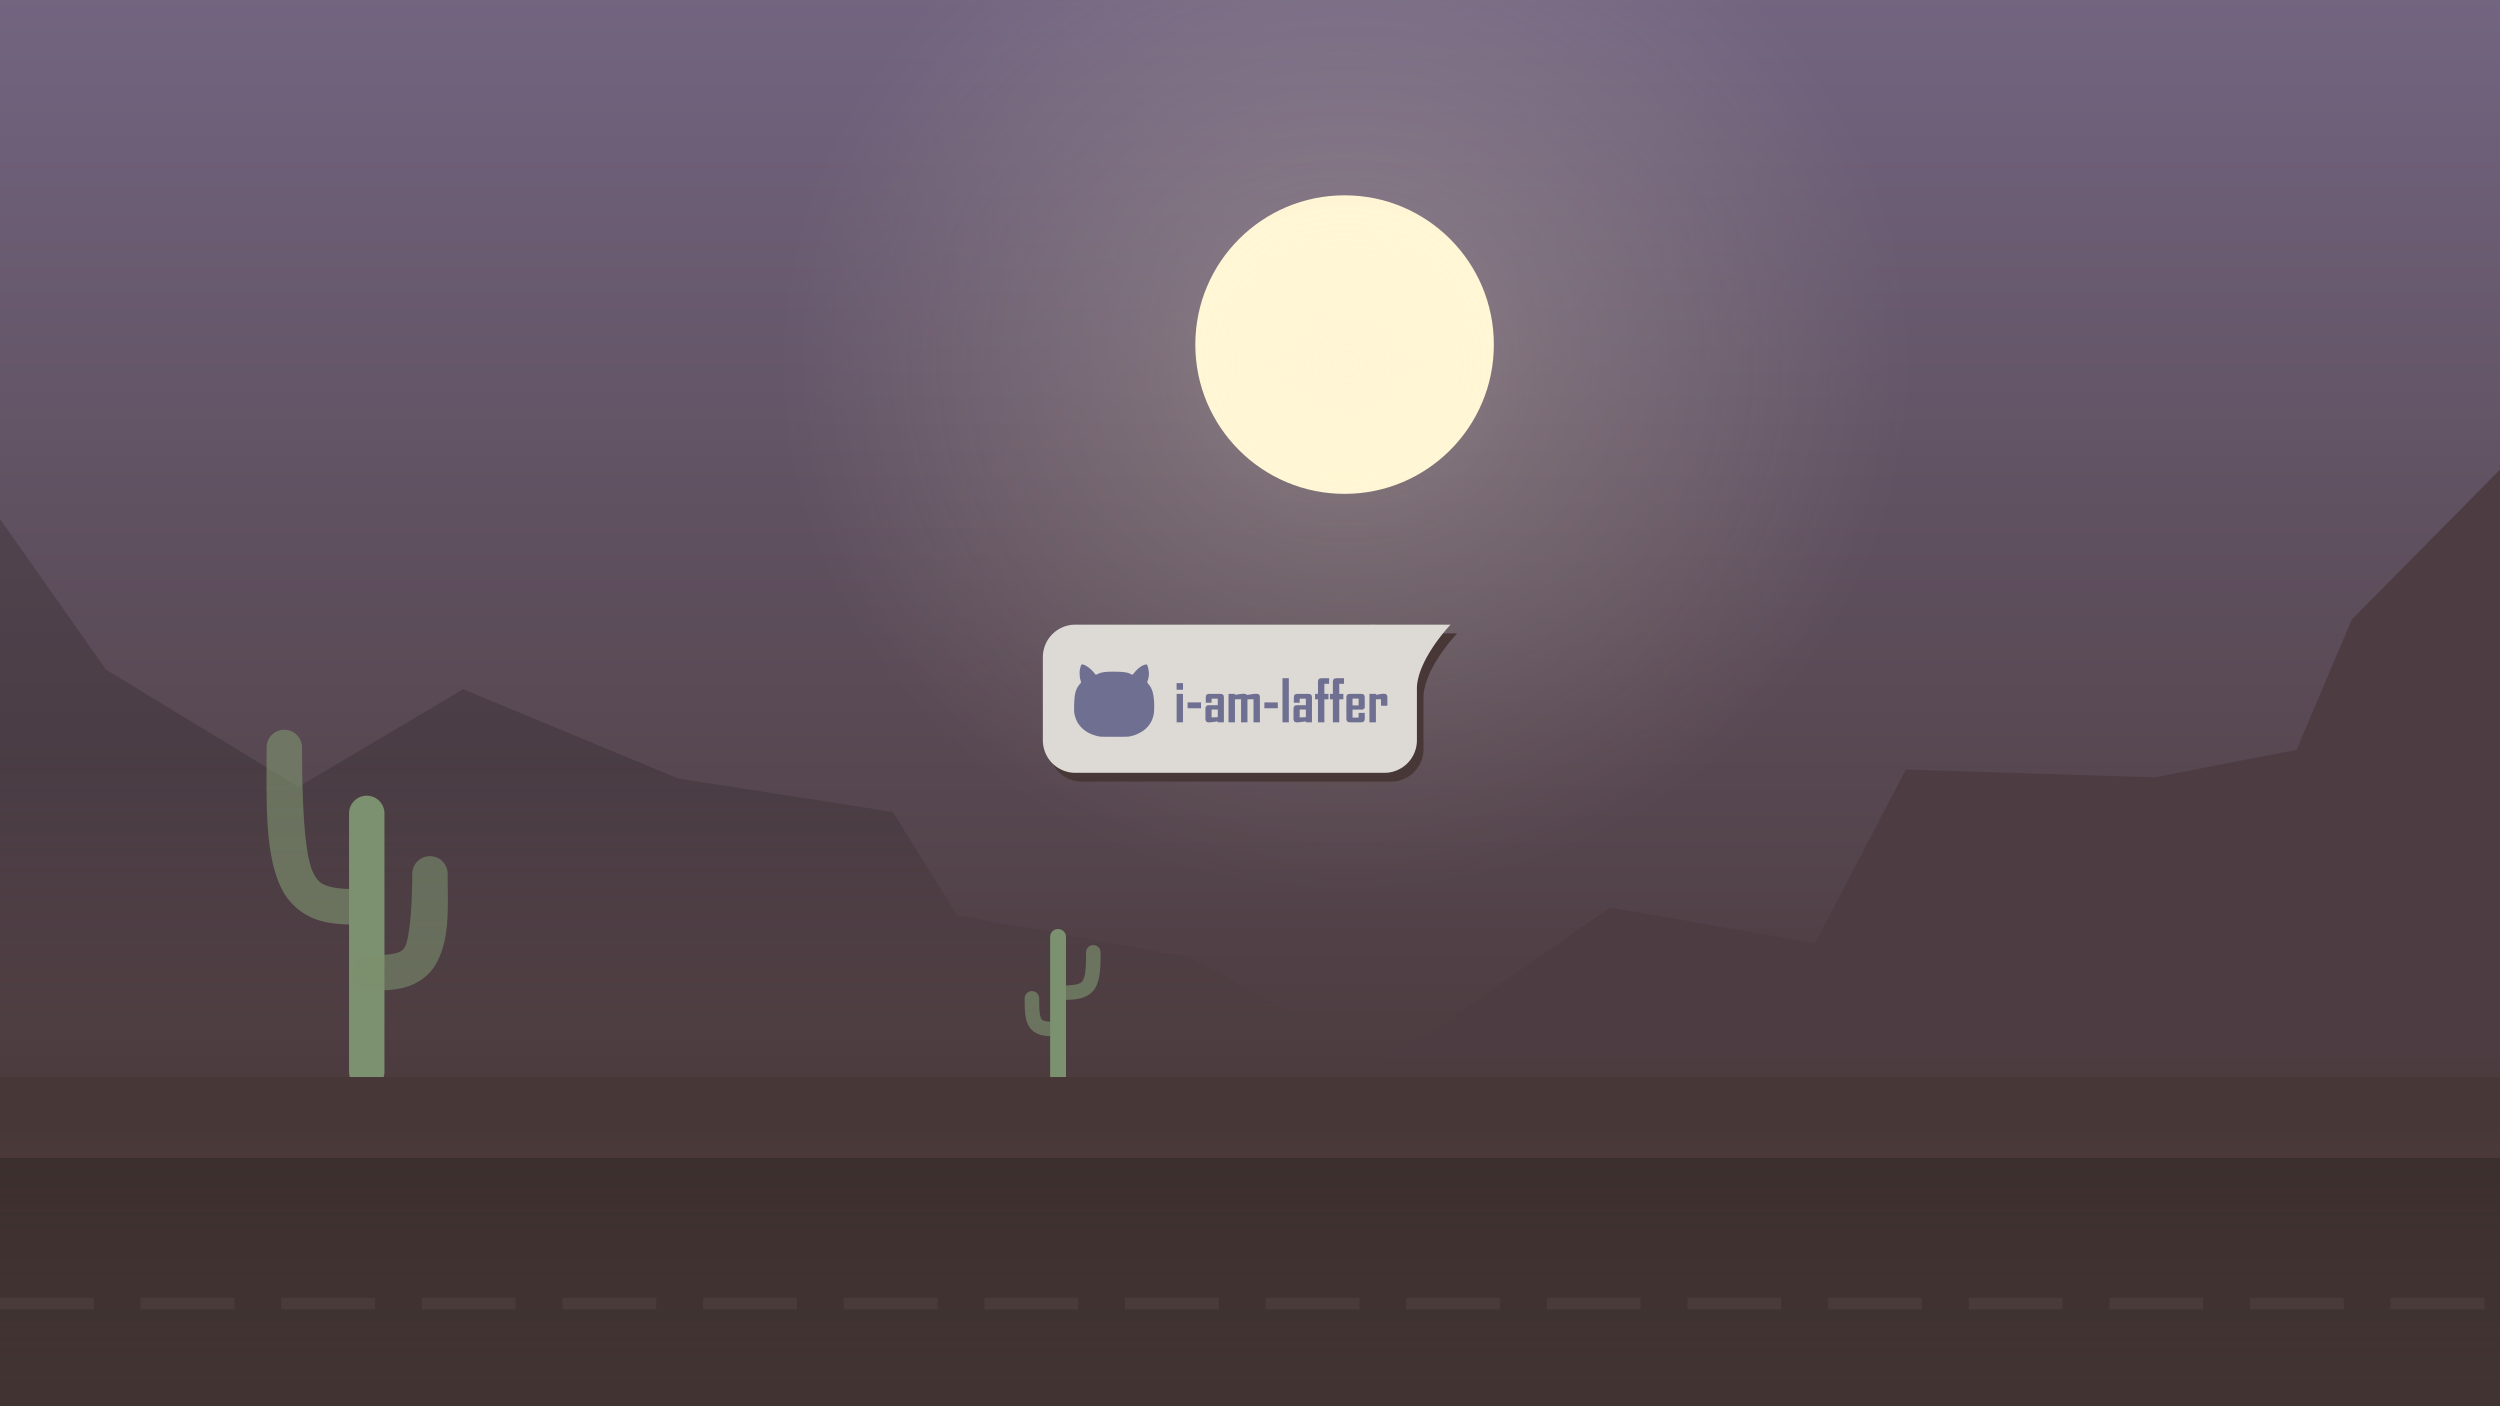 <svg xmlns="http://www.w3.org/2000/svg" xmlns:xlink="http://www.w3.org/1999/xlink" width="100%" height="100%" viewBox="0 0 320 180" version="1.0">
  <rect x="0" y="0" width="320" height="180" fill="#808080" stroke="none"/>
  <defs>
    <linearGradient id="f">
      <stop offset="0" stop-color="#241f1c"/>
      <stop offset="1" stop-color="#241f1c" stop-opacity="0"/>
    </linearGradient>
    <linearGradient id="e">
      <stop offset="0" stop-color="#fff6d5" stop-opacity=".27"/>
      <stop offset=".332" stop-color="#fff6d5" stop-opacity=".156"/>
      <stop offset="1" stop-color="#fff6d5" stop-opacity="0"/>
    </linearGradient>
    <linearGradient id="d">
      <stop offset="0" stop-color="#483737"/>
      <stop offset="1" stop-color="#483737" stop-opacity="0"/>
    </linearGradient>
    <linearGradient id="c">
      <stop offset="0" stop-color="#241f1c"/>
      <stop offset="1" stop-color="#241f1c" stop-opacity="0"/>
    </linearGradient>
    <linearGradient id="a">
      <stop offset="0" stop-color="#483737"/>
      <stop offset="1" stop-color="#7c6f91"/>
    </linearGradient>
    <linearGradient id="b">
      <stop offset="0" stop-color="#483737"/>
      <stop offset="1" stop-color="#6c5353"/>
    </linearGradient>
    <linearGradient xlink:href="#a" id="g" x1="138.929" y1="152.857" x2="138.929" y2="-34.286" gradientUnits="userSpaceOnUse"/>
    <linearGradient xlink:href="#b" id="j" gradientUnits="userSpaceOnUse" x1="138.929" y1="152.857" x2="138.929" y2="-34.286" gradientTransform="matrix(1 0 0 .234 0 -180)"/>
    <linearGradient xlink:href="#c" id="i" x1="58.214" y1="97.5" x2="58.214" y2="130.714" gradientUnits="userSpaceOnUse"/>
    <linearGradient xlink:href="#f" id="k" x1="161.786" y1="180" x2="161.786" y2="70" gradientUnits="userSpaceOnUse"/>
    <radialGradient xlink:href="#e" id="h" cx="199.045" cy="17.803" fx="199.045" fy="17.803" r="160" gradientTransform="matrix(.453 0 0 .423 82.031 39.051)" gradientUnits="userSpaceOnUse"/>
  </defs>
  <path fill="url(#g)" d="M0 0h320v180H0z"/>
  <circle cx="172.107" cy="44.107" r="19.107" fill="#fff6d5"/>
  <path fill="url(#h)" d="M0 0h320v135.357H0z"/>
  <path d="M177.143 135.714l-24.915-13.171-29.728-5.4-8.214-13.214-27.5-4.286-27.5-11.429-21.072 12.5-24.643-15L0 66.43v68.928z" opacity=".27" fill="url(#i)"/>
  <g color="#000" fill="#7c916f">
    <path d="M36.394 93.409a2.265 2.265 0 00-2.266 2.264c0 6.801-.289 13.522 1.868 17.987a7.948 7.948 0 004.885 4.16c1.887.559 3.72.52 5.361.52a2.265 2.265 0 002.264-2.266 2.265 2.265 0 00-2.264-2.266c-1.64 0-3.09-.04-4.076-.33-.986-.293-1.527-.622-2.09-1.79-1.128-2.334-1.418-9.214-1.418-16.015a2.265 2.265 0 00-2.264-2.264z" overflow="visible" opacity=".635"/>
    <path d="M46.946 101.85a2.265 2.265 0 00-2.266 2.265v33.062a2.265 2.265 0 002.266 2.266 2.265 2.265 0 002.264-2.266v-33.062a2.265 2.265 0 00-2.264-2.266z" overflow="visible"/>
    <path d="M55.035 109.588a2.265 2.265 0 00-2.264 2.266c0 4.221-.37 8.408-.958 9.371-.294.481-.568.645-1.324.821-.756.177-1.902.204-3.193.204a2.265 2.265 0 00-2.264 2.266 2.265 2.265 0 002.264 2.264c1.29 0 2.723.028 4.224-.323 1.501-.35 3.164-1.241 4.16-2.87 1.989-3.257 1.62-7.512 1.62-11.733a2.265 2.265 0 00-2.265-2.266z" overflow="visible" opacity=".59"/>
  </g>
  <path d="M182.838 132.33l23.233-16.162 26.264 4.545 11.617-22.223 31.82 1.01 18.182-3.536 7.071-16.667L320 60.104v75.253H177.282z" fill="#4d3d43"/>
  <path d="M135.723 127.062c1.406 0 2.813 0 3.517-.86.704-.861.704-2.584.704-4.307M135.286 131.72c-1.067 0-2.135 0-2.668-.655-.533-.655-.533-1.965-.533-3.275" opacity=".649" fill="none" stroke="#7c916f" stroke-width="1.857" stroke-linecap="round" stroke-miterlimit="4.514"/>
  <path d="M135.432 118.916a1.015 1.015 0 011.014 1.015v18.957h-2.03V119.93a1.015 1.015 0 011.016-1.015z" color="#000" overflow="visible" fill="#7c916f"/>
  <path transform="scale(1 -1)" fill="url(#j)" d="M0-180h320v42.143H0z"/>
  <path opacity=".565" fill="url(#k)" d="M0 148.214h320V180H0z"/>
  <path d="M0 166.857h320" opacity=".054" fill="#241f1c" stroke="#e3dedb" stroke-width="1.5" stroke-linejoin="round" stroke-miterlimit="4.514" stroke-dasharray="12,6"/>
  <g>
    <path d="M176.241 81.078l.002.002h-37.745a4.16 4.16 0 00-4.169 4.169v10.63a4.16 4.16 0 004.169 4.168h39.54a4.16 4.16 0 004.17-4.169v-6.744c.142-3.708 4.307-8.056 4.307-8.056z" fill="#483737"/>
    <path d="M175.397 79.953l.002.002h-37.745a4.16 4.16 0 00-4.169 4.169v10.63a4.16 4.16 0 004.17 4.168h39.54a4.16 4.16 0 004.169-4.169V88.01c.142-3.708 4.307-8.056 4.307-8.056z" fill="#dddad5"/>
    <g aria-label="i-am-laffer" fill="#6f6f91">
      <path d="M151.427 88.29h-.826v-.852h.826zm-.007 4.166h-.812v-3.644h.812zM153.732 90.66h-1.72v-.755h1.72zM156.658 92.456h-.79v-.126l-.563.086q-.368.055-.559.055-.451 0-.451-.444v-1.313q0-.451.465-.451h1.115v-.837h-.79v.52h-.747v-.683q0-.45.466-.45h1.396q.458 0 .458.45zm-.783-.657v-.977h-.79v1.006zM161.269 92.456h-.82v-2.955l-.775.015v2.94h-.822v-2.955l-.776.015v2.94h-.826v-3.644h.826v.134l.574-.094q.35-.054.58-.054.285 0 .368.162.303-.047.606-.097.4-.065.614-.065.45 0 .45.444zM163.56 90.66h-1.721v-.755h1.72zM164.97 92.456h-.811V86.81h.811zM167.932 92.456h-.79v-.126l-.563.086q-.368.055-.559.055-.45 0-.45-.444v-1.313q0-.451.465-.451h1.114v-.837h-.79v.52h-.747v-.683q0-.45.466-.45h1.396q.458 0 .458.45zm-.783-.657v-.977h-.79v1.006zM170.126 87.528h-.606v1.284h.526v.704h-.526v2.94h-.82v-2.94h-.375v-.704h.376v-1.551q0-.451.458-.451h.967zM172.03 87.528h-.606v1.284h.527v.704h-.527v2.94h-.818v-2.94h-.376v-.704h.376v-1.551q0-.451.458-.451h.967zM174.69 92.005q0 .451-.466.451h-1.425q-.465 0-.465-.45v-2.743q0-.45.465-.45h1.425q.465 0 .465.45v1.339l-.227.227h-1.338v1.021h.775v-.606h.79zm-.79-1.714v-.873h-.776v.873zM177.586 90.335h-.819V89.5l-.653.015v2.94h-.826v-3.644h.826v.134l.51-.094q.306-.054.511-.054.451 0 .451.444z" />
    </g>
    <path d="M138.529 85.046c-.126 0-.163.07-.263.492-.076.321-.082.392-.069.783.014.345.032.484.096.7.044.148.08.294.08.324 0 .03-.049.102-.11.16a2.53 2.53 0 00-.454.696c-.219.522-.295 1.02-.317 2.07-.015.691-.01.853.034 1.07.16.786.43 1.31.94 1.822.563.564 1.299.925 2.274 1.117.228.045 3.527.046 3.763 0 .56-.112.811-.194 1.261-.414 1.04-.507 1.693-1.331 1.905-2.403.068-.343.092-1.199.048-1.731-.089-1.09-.266-1.638-.692-2.136-.093-.11-.17-.228-.17-.263s.033-.164.074-.285c.104-.307.152-.67.13-.986-.021-.296-.147-.831-.223-.947-.044-.067-.064-.074-.176-.056-.452.073-1.021.48-1.478 1.057-.098.124-.199.233-.225.243-.026.01-.125-.024-.22-.076-.382-.207-.828-.282-1.831-.305-1.223-.03-1.894.048-2.336.267a1.523 1.523 0 01-.293.122c-.027 0-.106-.08-.178-.177-.411-.562-1.21-1.144-1.57-1.144z" fill="#6f6f91"/>
  </g>
</svg>
